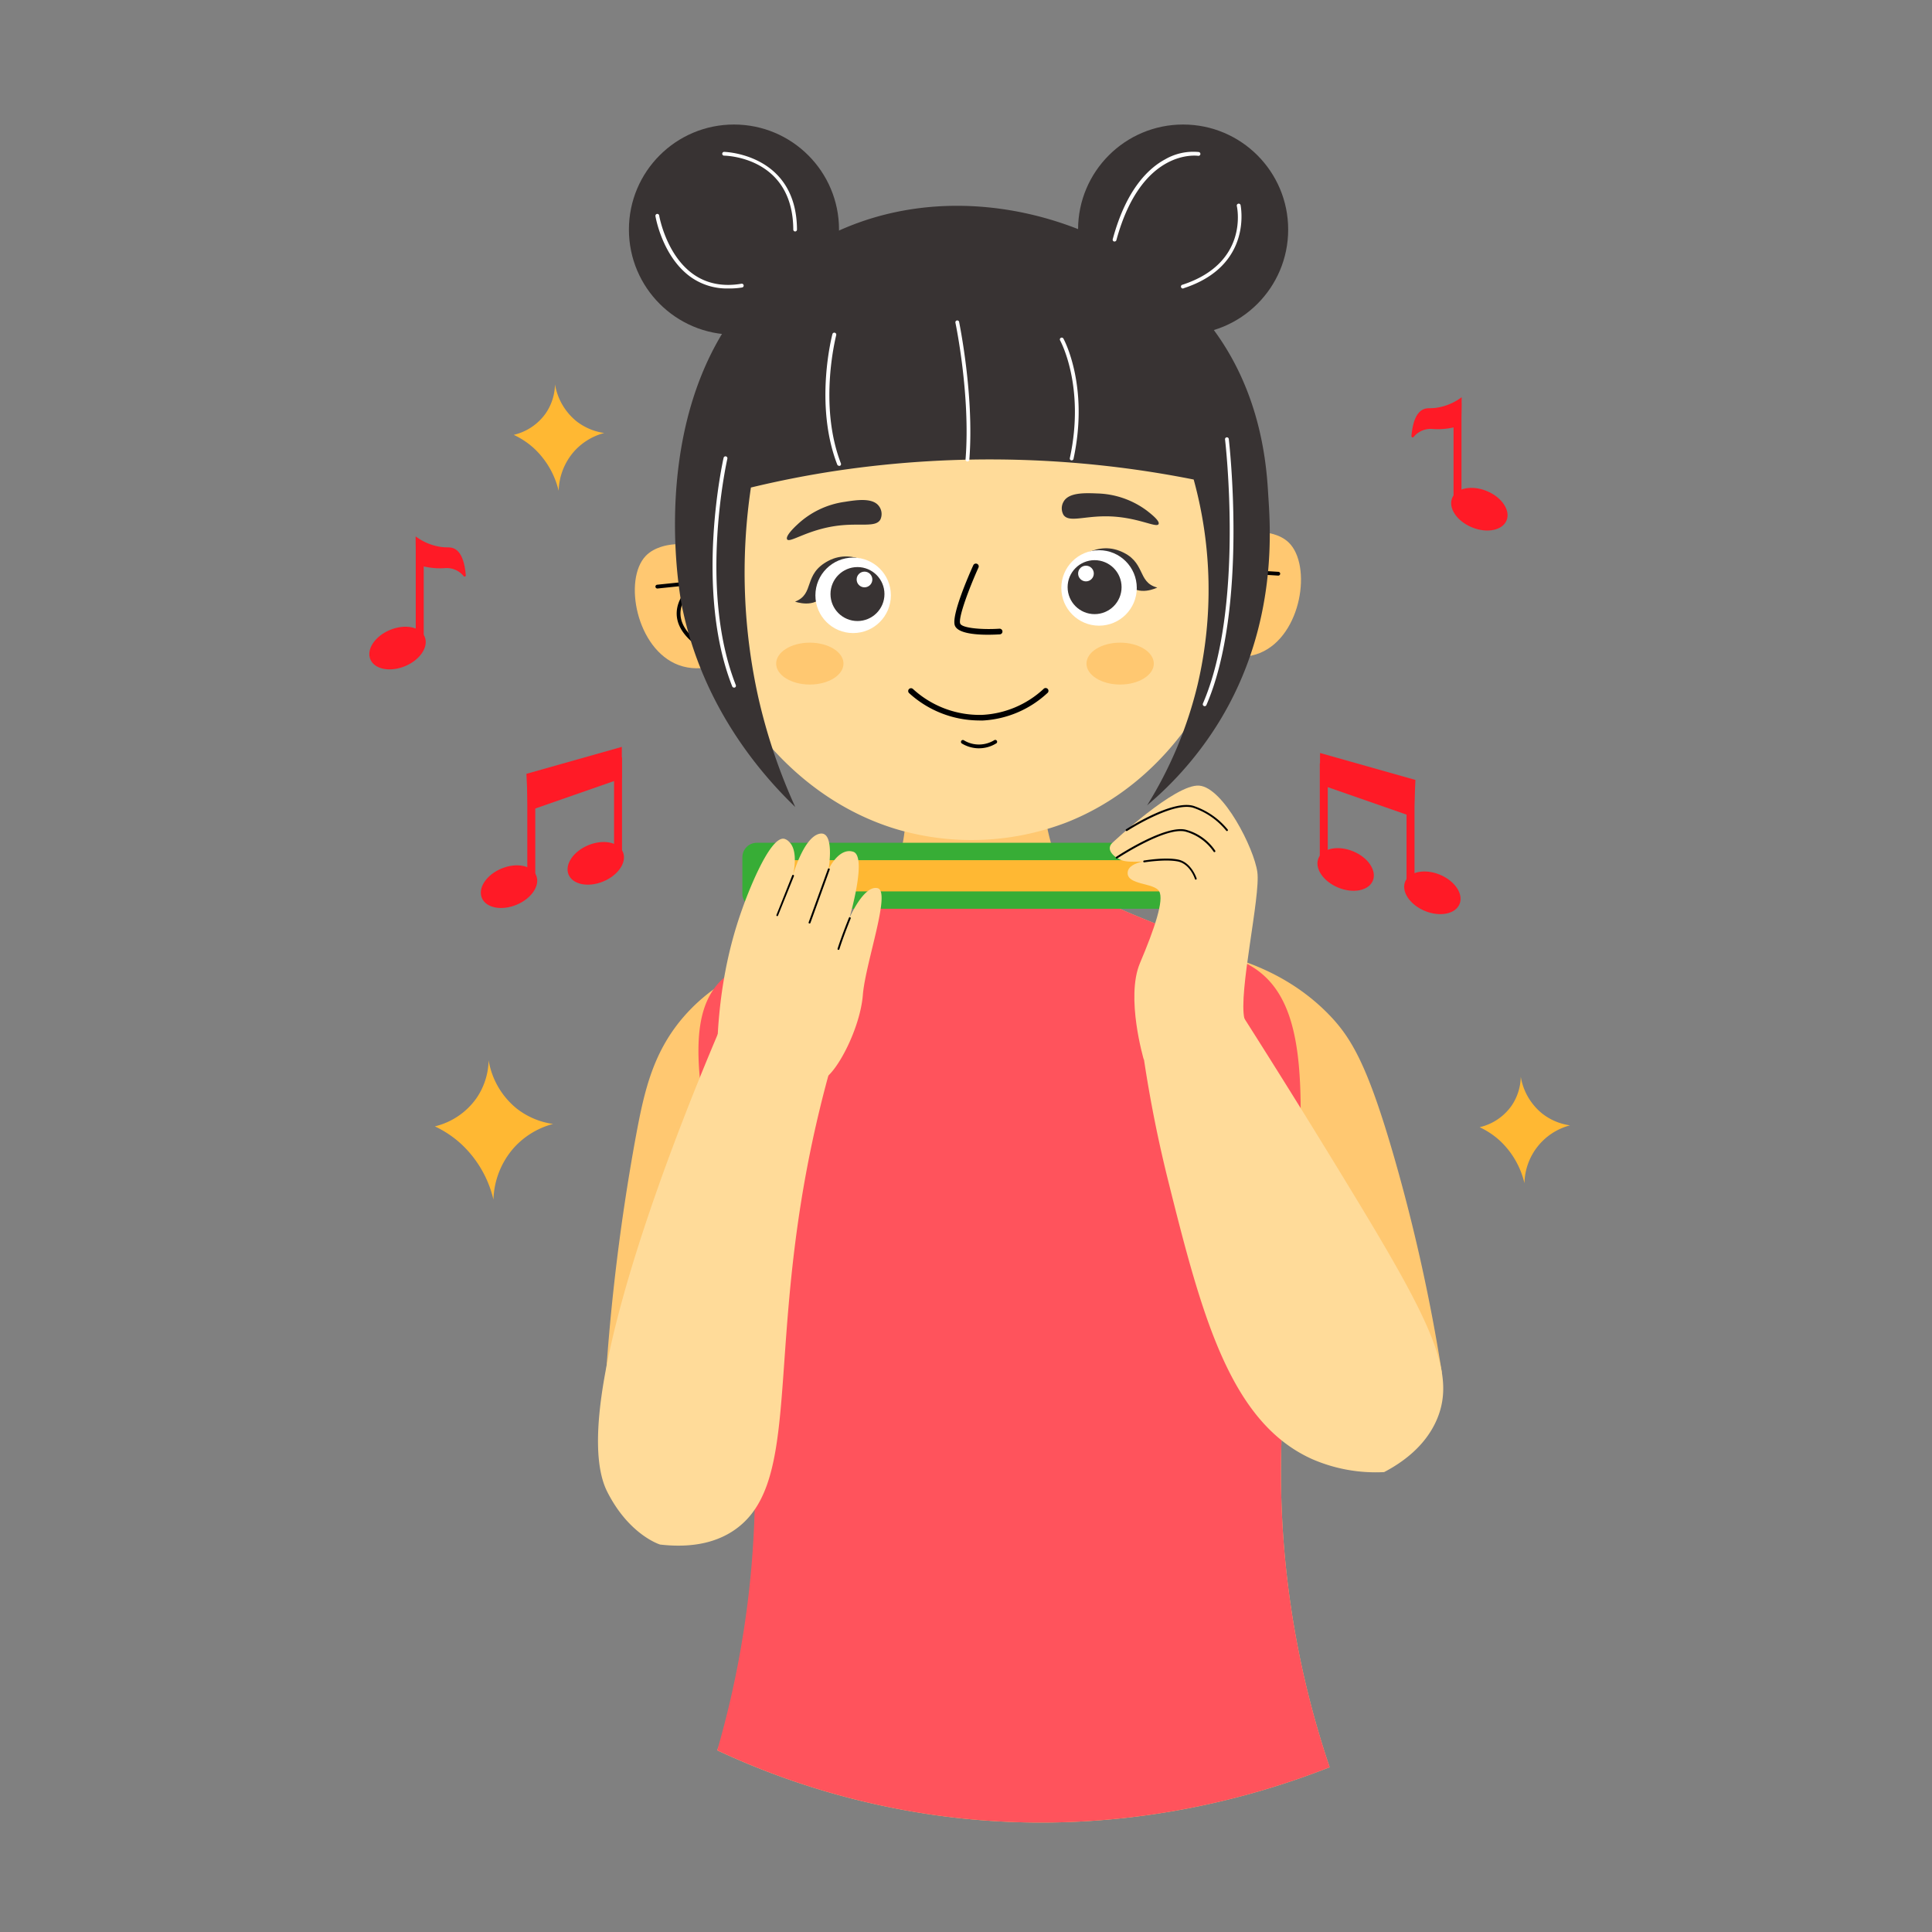 <svg height="512" viewBox="0 0 512 512" width="512" xmlns="http://www.w3.org/2000/svg"><rect x="0" y="0" width="512" height="512" fill="#808080" stroke="none"/><g id="Playing_Harmonica" data-name="Playing Harmonica"><path d="m136.14 115.24a21.08 21.08 0 0 1 5.38 3.58 22.42 22.42 0 0 1 6.53 11.26 16.49 16.49 0 0 1 4.08-10.44 16.22 16.22 0 0 1 8-4.89 15.51 15.51 0 0 1 -7.34-3.1 16 16 0 0 1 -5.71-9.79 14.14 14.14 0 0 1 -2.45 7.67 14.4 14.4 0 0 1 -8.49 5.71z" fill="#ffb833"/><path d="m392.12 298.72a21.42 21.42 0 0 1 5.38 3.59 22.42 22.42 0 0 1 6.5 11.26 16.17 16.17 0 0 1 12.07-15.34 15.4 15.4 0 0 1 -7.34-3.1 15.91 15.91 0 0 1 -5.71-9.78 14.12 14.12 0 0 1 -2.42 7.65 14.29 14.29 0 0 1 -8.48 5.72z" fill="#ffb833"/><path d="m115.24 298.5a27.81 27.81 0 0 1 7 4.69 29.3 29.3 0 0 1 8.53 14.72 21.68 21.68 0 0 1 5.34-13.65 21.26 21.26 0 0 1 10.45-6.4 20.14 20.14 0 0 1 -9.6-4.06 20.89 20.89 0 0 1 -7.47-12.8 18.38 18.38 0 0 1 -3.2 10 18.88 18.88 0 0 1 -11.05 7.5z" fill="#ffb833"/><path d="m316.29 251.47c8.76 1.36 24.14 5.16 36.09 17.62 5.89 6.14 10.17 13.58 17.12 37.71a472.76 472.76 0 0 1 12.62 57h-48.79q-5.15-16-10.27-32-3.39-40.16-6.77-80.33z" fill="#ffc871"/><path d="m217.6 251.47c-8.29 1.09-24.5 4.52-36.1 17.62-8.33 9.42-10.68 19.75-12.86 31.36a561 561 0 0 0 -8.81 77.55l40.73-14.2q5.13-16 10.27-32 3.38-40.16 6.77-80.33z" fill="#ffc871"/><g fill="#ff1a26"><ellipse cx="105.38" cy="171.75" rx="7.8" ry="5.2" transform="matrix(.924 -.382 .382 .924 -57.63 53.3)"/><path d="m110.18 143.65h2.11v26.69h-2.11z"/><path d="m110.27 149.51a18.92 18.92 0 0 0 7.53 1.06 5.77 5.77 0 0 1 5.07 2.11.32.32 0 0 0 .57-.24c-.4-4.72-1.77-6.44-3.1-7.07-.94-.44-1.68-.23-3.2-.39a14.68 14.68 0 0 1 -7-2.84c.02 2.45.07 4.91.13 7.37z"/><ellipse cx="134.94" cy="234.98" rx="7.8" ry="5.2" transform="matrix(.924 -.382 .382 .924 -79.55 69.4)"/><path d="m139.74 206.88h2.11v26.69h-2.11z"/><ellipse cx="157.93" cy="228.79" rx="7.8" ry="5.2" transform="matrix(.924 -.382 .382 .924 -75.44 77.72)"/><path d="m162.73 200.69h2.11v26.69h-2.11z"/><path d="m139.95 214.93 24.84-8.66v-8.34l-25.28 7.14z"/><ellipse cx="392.12" cy="134.92" rx="5.2" ry="7.8" transform="matrix(.382 -.924 .924 .382 117.59 445.72)"/><path d="m385.2 106.83h2.11v26.69h-2.11z"/><path d="m387.23 112.69a18.86 18.86 0 0 1 -7.53 1 5.81 5.81 0 0 0 -5.07 2.11.33.33 0 0 1 -.58-.24c.41-4.71 1.78-6.44 3.11-7.06.94-.45 1.68-.24 3.2-.4a14.62 14.62 0 0 0 7-2.84c-.02 2.51-.07 4.97-.13 7.43z"/><ellipse cx="379.67" cy="236.59" rx="5.2" ry="7.8" transform="matrix(.382 -.924 .924 .382 15.95 497.04)"/><path d="m372.75 208.5h2.11v26.69h-2.11z"/><ellipse cx="356.68" cy="230.41" rx="5.2" ry="7.8" transform="matrix(.382 -.924 .924 .382 7.46 471.97)"/><path d="m349.76 202.31h2.11v26.69h-2.11z"/><path d="m374.66 216.55-24.84-8.66v-8.34l25.28 7.14z"/></g><path d="m189.51 148.06c-.84-.72-5.4-4.55-11.58-3.74-.9.12-4.49.59-6.8 3-6 6.26-2.48 24.76 8.7 28.92 6.24 2.33 12.56-.69 14.68-1.83q-2.51-13.16-5-26.35z" fill="#ffc871"/><path d="m183.82 170.32a.52.52 0 0 1 -.33-.12c-2.89-2.49-4.29-5.17-4.15-8 .15-3.24 2.32-5.8 3.77-7.16l-8.86.92a.51.51 0 0 1 -.55-.45.5.5 0 0 1 .44-.55l10.49-1.09a.52.52 0 0 1 .52.32.5.5 0 0 1 -.18.59s-4.43 3.18-4.63 7.47c-.12 2.47 1.16 4.88 3.81 7.15a.5.5 0 0 1 -.33.88z"/><path d="m323.18 145.23c.81-.76 5.22-4.76 11.42-4.2.9.08 4.51.41 6.91 2.73 6.22 6 3.48 24.64-7.52 29.25-6.14 2.57-12.58-.19-14.75-1.24q1.97-13.26 3.94-26.54z" fill="#ffc871"/><path d="m329.74 167.24a.46.46 0 0 1 -.36-.16.49.49 0 0 1 0-.7c2.55-2.38 3.73-4.84 3.52-7.3-.38-4.28-4.89-7.25-4.93-7.28a.51.51 0 0 1 -.21-.58.5.5 0 0 1 .51-.34l10.52.66a.5.5 0 1 1 -.06 1l-8.9-.56c1.51 1.3 3.78 3.78 4.06 7 .25 2.78-1 5.51-3.83 8.12a.48.48 0 0 1 -.32.14z"/><circle cx="256.13" cy="138.66" fill="#ffdb99" r="75.17"/><path d="m339.67 380.07c.49-11.85 1.41-13.08 2.24-29.17 2.73-53.18 8-85-11.22-95.36-20.2-10.85-44.78-15.71-50.11-26.56s-5.24-32.91-5.24-32.91-12.72-13.46-36.65 5.24c1.6 7.8 3 20.66-3 32.91-9.56 19.47-27.71 16.63-39.64 30.67-21.87 25.72 11.49 67.69 8.22 134.63a200.1 200.1 0 0 1 -14.21 64.33 203.6 203.6 0 0 0 60.68 17.57c45.73 5.76 82.51-5.57 101.63-13.09a244 244 0 0 1 -12.7-88.26z" fill="#ffc871"/><path d="m181.38 146.66c5.08 35.69 27 64.4 56.42 73.15a70.3 70.3 0 0 0 44.88-1.87c27.48-10.83 46.31-39.43 48.62-73.54 0 0-95.64-64.54-149.92 2.26z" fill="#ffdb99"/><path d="m303.91 135.31a23 23 0 0 0 -13.12-4.54c-3.21-.13-7.55-.31-8.93 2.18a3.5 3.5 0 0 0 0 3.54c1.47 2 5.28.29 11.39.34 8.05.06 13.23 3.2 13.78 2.06.43-.83-2.12-2.8-3.12-3.58z" fill="#383333"/><path d="m211.32 139a22.92 22.92 0 0 1 12.5-6c3.17-.5 7.46-1.17 9.12 1.14a3.48 3.48 0 0 1 .38 3.52c-1.22 2.2-5.21.89-11.28 1.65-8 1-12.77 4.7-13.45 3.62-.49-.84 1.82-3.1 2.73-3.93z" fill="#383333"/><path d="m261.77 168.21c-3.4 0-7.91-.4-8.71-2.41-1.05-2.66 3.87-13.8 4.87-16a.75.75 0 0 1 1-.38.74.74 0 0 1 .37 1c-2.37 5.25-5.44 13.31-4.83 14.84.47 1.19 5.75 1.66 10.39 1.35a.76.76 0 0 1 .8.7.74.74 0 0 1 -.7.8c-.71.04-1.87.1-3.19.1z"/><ellipse cx="296.85" cy="175.86" fill="#ffc871" rx="8.92" ry="5.55"/><ellipse cx="214.61" cy="175.86" fill="#ffc871" rx="8.92" ry="5.55"/><path d="m232.54 150.78c.46.17-6.18-5.74-13-2.16s-3.52 8.77-8.84 10.82c0 0 5.3 1.95 7.6-1.89s4.18-10.62 14.24-6.77z" fill="#383333"/><circle cx="226.09" cy="157.77" fill="#fff" r="10"/><circle cx="227.24" cy="157.43" fill="#383333" r="7.15"/><circle cx="229.1" cy="153.57" fill="#fff" r="2.08"/><path d="m284.05 149.61c-.44.23 5.48-6.41 12.64-3.63s4.5 8.3 10 9.73c0 0-5 2.54-7.77-1s-5.31-10.08-14.87-5.1z" fill="#383333"/><circle cx="291.26" cy="155.81" fill="#fff" r="10"/><circle cx="290.08" cy="155.6" fill="#383333" r="7.15"/><circle cx="287.79" cy="151.99" fill="#fff" r="2.08"/><path d="m339.67 380.07c.49-11.85 1.41-13.08 2.24-29.17 2.73-53.18 8-85-11.22-95.36-16.73-9-36.45-13.87-45.77-21.44-20.48 4.42-38.91 1.26-48.61-1.23-.12.28-.33.76-.61 1.35-8.81 18.17-32.19 15.84-43.1 24.3-21.07 16.34 9.1 69.36 7.4 141.13a253 253 0 0 1 -9.93 64.2 203.6 203.6 0 0 0 60.68 17.57c45.73 5.76 82.51-5.57 101.63-13.09a244 244 0 0 1 -12.71-88.26z" fill="#ff535c"/><path d="m325.81 263.71c11.53 18 21.87 34.68 31 49.68 22 36.1 29.32 50.18 24 62.73-3.1 7.3-9.45 11.62-14 14a42.16 42.16 0 0 1 -19.12-3.46c-21.69-9.78-29.2-38.03-38.09-73.66a343.55 343.55 0 0 1 -7.4-39.11z" fill="#ffdb99"/><path d="m193.7 266c-3 6.83-45.75 103.58-32.78 129.32 5.8 11.5 14 14 14 14 9.85 1.14 15.7-1.27 19.13-3.46 17.83-11.46 9.8-42.94 19.73-95.85a321.19 321.19 0 0 1 7.75-32.01z" fill="#ffdb99"/><path d="m199 129.2c7.34-1.77 15.1-3.32 23.27-4.53a276.48 276.48 0 0 1 94.07 2.41 110.14 110.14 0 0 1 1.06 54.27 108.29 108.29 0 0 1 -13.4 32.07 91.69 91.69 0 0 0 18.93-21.9c16.23-26.3 13.6-53 13.14-60.81-.48-8.25-2.1-27.72-15.73-45-22.22-28.23-70.1-42.5-106.19-20.26-46 28.34-34.06 92.06-33.4 95.31 5.61 27.48 22 45.39 30 53.1a150.34 150.34 0 0 1 -9.75-28.86 152.67 152.67 0 0 1 -2-55.8z" fill="#383333"/><rect fill="#37ad36" height="17.49" rx="3.83" width="126.32" x="196.74" y="223.34"/><rect fill="#ffb833" height="8.28" rx="3.08" width="115.88" x="201.96" y="227.95"/><path d="m190 282c0-18.93 3.6-32.53 6.73-41.2 1-2.88 7.08-19.2 11.06-18.52a2.74 2.74 0 0 1 1.32.8c2.7 2.54 1 9 1 9s2.77-10.06 7-11.11 2.48 9.38 2.48 9.38 2.68-5.82 6.51-4.63-1 17.58-1 17.58 3.79-8.78 7.46-7.93-3.2 19.7-3.9 28.33-6.66 20.3-10.49 22.38-8.92 0-8.92 0z" fill="#ffdb99"/><path d="m294.81 223.34s16.62-15.67 23-15.14 14.52 16.56 15.4 22.91-5.08 32-3.42 38.88-12 9.12-12 9.12l-14.68 1.67s-4.87-16.44-1-25.57 6.41-16.68 5.09-19-8.53-1.61-8.36-4.95 7.7-3.33 7.7-3.33-7.05 1-9.42 0-4.03-3.01-2.31-4.59z" fill="#ffdb99"/><circle cx="313.54" cy="60.84" fill="#383333" r="27.84"/><circle cx="194.51" cy="60.84" fill="#383333" r="27.84"/><path d="m259.24 190.93a27.7 27.7 0 0 1 -18.34-7.27.75.75 0 0 1 0-1.06.76.76 0 0 1 1.06 0 26.11 26.11 0 0 0 18.31 6.85 25.8 25.8 0 0 0 16.26-6.85.75.75 0 1 1 1 1.1 27.31 27.31 0 0 1 -17.22 7.25z"/><path d="m259.43 198.31a8.82 8.82 0 0 1 -4.52-1.27.5.5 0 1 1 .52-.86 7.64 7.64 0 0 0 4.22 1.12 7.86 7.86 0 0 0 3.79-1.11.5.5 0 1 1 .51.85 8.65 8.65 0 0 1 -4.27 1.26z"/><path d="m222.2 251.72h-.07a.24.24 0 0 1 -.16-.31c1.17-3.71 3-8.14 3-8.19a.26.26 0 0 1 .33-.13.24.24 0 0 1 .14.32s-1.83 4.46-3 8.15a.24.24 0 0 1 -.24.16z"/><path d="m214.54 244.74h-.09a.26.26 0 0 1 -.15-.32l5.11-14.13a.26.26 0 0 1 .32-.15.25.25 0 0 1 .15.32l-5.11 14.13a.25.25 0 0 1 -.23.15z"/><path d="m206 242.78a.15.15 0 0 1 -.09 0 .24.24 0 0 1 -.14-.32l4.17-10.46a.24.24 0 0 1 .32-.14.26.26 0 0 1 .14.33l-4.22 10.45a.25.25 0 0 1 -.18.14z"/><path d="m316.9 233.12a.24.24 0 0 1 -.23-.18s-1.24-4-4.57-4.65-8.78.23-8.83.24a.24.24 0 0 1 -.29-.2.25.25 0 0 1 .2-.29c.23 0 5.49-.95 9-.25s4.89 4.84 4.94 5a.25.25 0 0 1 -.16.31z"/><path d="m295.94 227.53a.26.26 0 0 1 -.21-.11.27.27 0 0 1 .07-.35c.55-.36 13.38-8.8 18.71-7.11a13.6 13.6 0 0 1 7.55 5.49.26.26 0 0 1 -.1.34.25.25 0 0 1 -.34-.09 13.3 13.3 0 0 0 -7.26-5.26c-5.11-1.62-18.15 7-18.28 7.05a.23.23 0 0 1 -.14.04z"/><path d="m298.56 220.24a.25.25 0 0 1 -.21-.12.24.24 0 0 1 .07-.34c.51-.33 12.34-7.95 17.94-6.19a19.76 19.76 0 0 1 9 6.25.25.25 0 1 1 -.4.3 19.24 19.24 0 0 0 -8.73-6.07c-5.37-1.69-17.39 6.05-17.51 6.13a.37.37 0 0 1 -.16.04z"/><path d="m194.51 182.22a.5.5 0 0 1 -.46-.31c-10.15-25.75-2.37-60.23-2.29-60.58a.5.5 0 0 1 1 .23c-.08.34-7.8 34.53 2.24 60a.51.51 0 0 1 -.28.65.63.63 0 0 1 -.21.01z" fill="#fff"/><path d="m319.24 187.15a.52.52 0 0 1 -.46-.7c11.07-25.52 5.92-69.57 5.87-70a.49.49 0 0 1 .43-.55.5.5 0 0 1 .56.43c.05.45 5.24 44.77-5.94 70.54a.52.52 0 0 1 -.46.28z" fill="#fff"/><path d="m222.35 123.44a.51.51 0 0 1 -.47-.32c-6.18-16-1.33-34.39-1.28-34.58a.5.5 0 1 1 1 .27c0 .18-4.81 18.27 1.25 34a.5.5 0 0 1 -.29.65.57.57 0 0 1 -.21-.02z" fill="#fff"/><path d="m284 122h-.1a.5.5 0 0 1 -.38-.6c4.11-19-2.51-31.07-2.58-31.19a.5.5 0 0 1 .19-.68.51.51 0 0 1 .68.19c.07.12 6.88 12.46 2.68 31.89a.49.49 0 0 1 -.49.39z" fill="#fff"/><path d="m256.34 122.29a.5.5 0 0 1 -.46-.54c1.35-17-2.64-36-2.68-36.23a.49.49 0 0 1 .38-.59.5.5 0 0 1 .6.38c0 .19 4.05 19.38 2.7 36.52a.49.49 0 0 1 -.54.46z" fill="#fff"/><path d="m192.94 76.45a16.58 16.58 0 0 1 -9.84-3c-7.52-5.36-9.33-15.74-9.4-16.18a.51.51 0 0 1 .41-.58.51.51 0 0 1 .58.42c0 .1 1.81 10.41 9 15.53 3.56 2.53 7.87 3.39 12.8 2.55a.5.5 0 1 1 .17 1 21.72 21.72 0 0 1 -3.72.26z" fill="#fff"/><path d="m210.73 61.34a.5.5 0 0 1 -.5-.5c-.11-19.09-17.58-19.58-18.33-19.59a.5.5 0 0 1 0-1c.19 0 19.19.51 19.31 20.58a.5.5 0 0 1 -.5.51z" fill="#fff"/><path d="m295.37 64h-.13a.49.49 0 0 1 -.35-.61c3.57-13.28 9.55-18.85 13.93-21.19a14.86 14.86 0 0 1 8.87-1.91.5.5 0 0 1 -.16 1c-.16 0-15-2.22-21.68 22.37a.5.5 0 0 1 -.48.34z" fill="#fff"/><path d="m313.54 76.45a.5.5 0 0 1 -.15-1c17.53-5.73 14.52-20.25 14.38-20.86a.5.5 0 1 1 1-.22c0 .16 3.36 16-15.05 22a.44.44 0 0 1 -.18.08z" fill="#fff"/></g></svg>